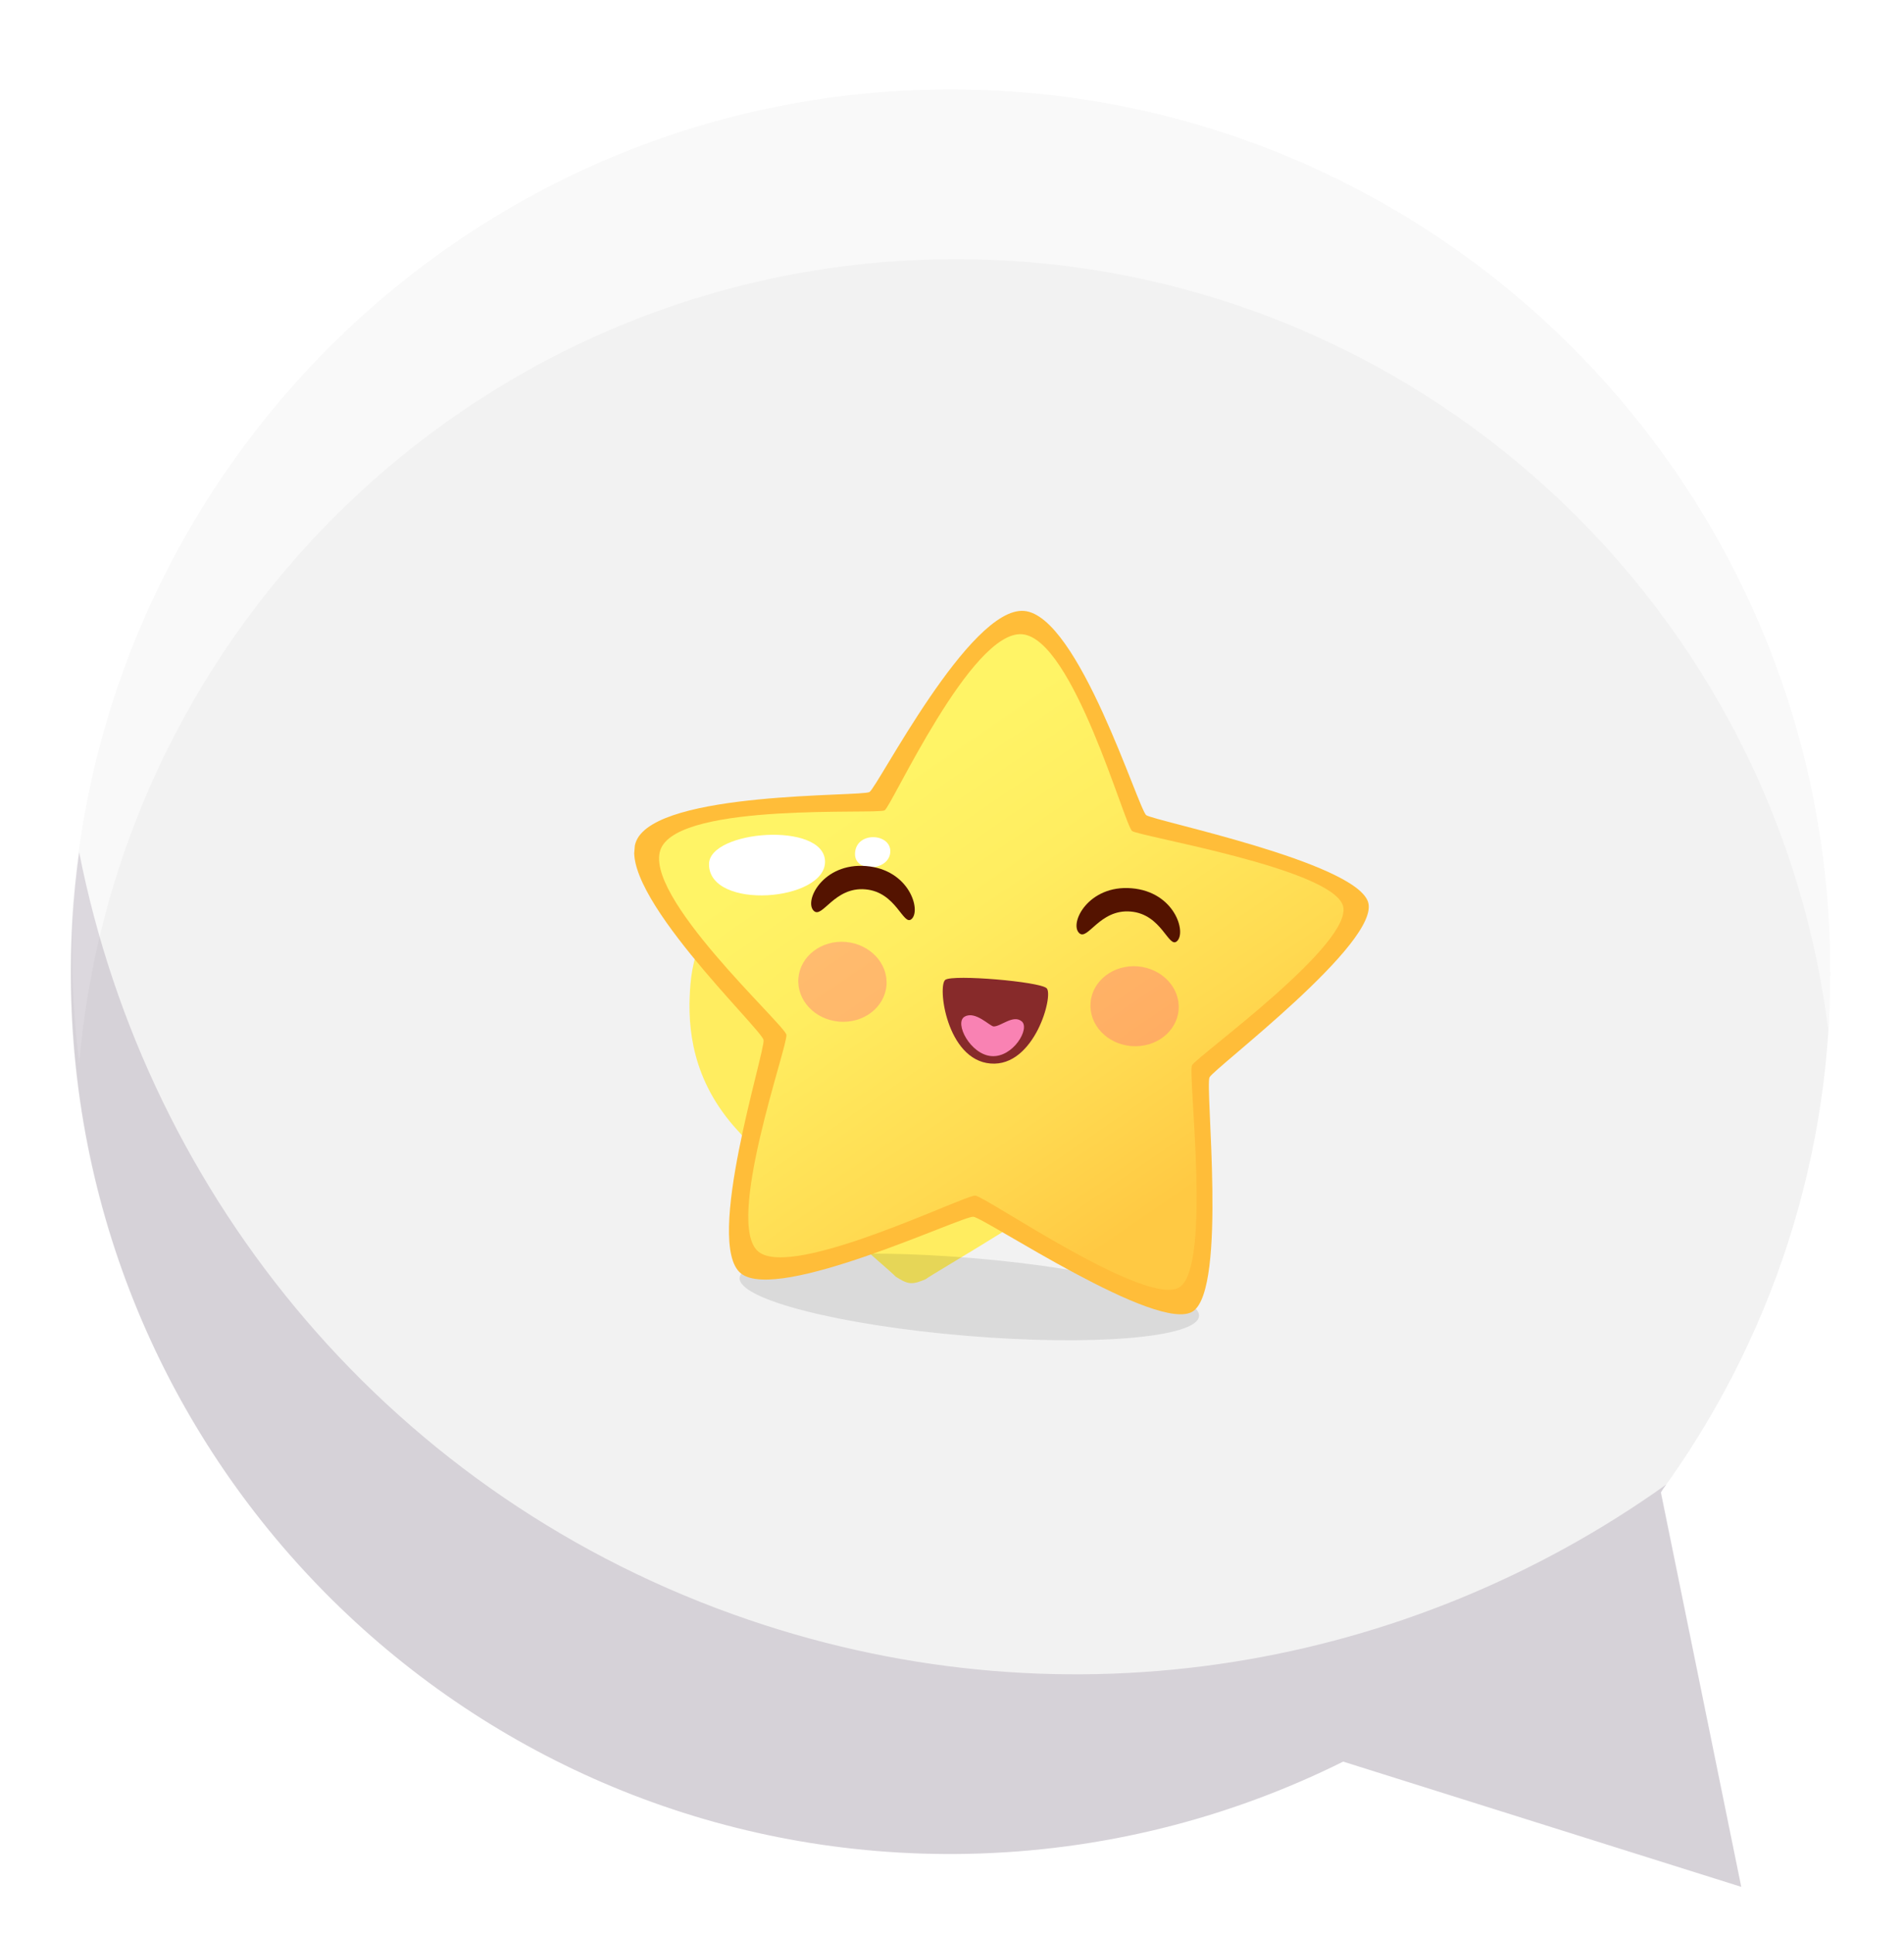 <svg width="199" height="202" viewBox="0 0 199 202" fill="none" xmlns="http://www.w3.org/2000/svg">
<path d="M173.56 155.981C185.032 140.249 191.694 120.792 191.285 99.815C190.333 48.905 148.415 8.426 97.645 9.36C46.876 10.293 6.436 52.427 7.388 103.338C8.339 154.248 50.258 194.726 101.075 193.752C115.184 193.472 128.499 190.025 140.386 184.112L181.99 197.201L173.56 155.981Z" fill="#F2F2F2"/>
<g opacity="0.5">
<path d="M98.148 27.106C145.604 26.205 185.307 61.495 191.073 107.628C191.346 104.374 191.486 101.109 191.411 97.782C190.504 46.876 148.541 6.393 97.768 7.371C46.995 8.348 6.607 50.398 7.558 101.308C7.633 104.635 7.887 107.933 8.28 111.154C12.332 64.825 50.693 28.007 98.148 27.106Z" fill="white"/>
</g>
<g opacity="0.15">
<path d="M174.16 155.146C147.298 174.329 111.921 180.757 78.304 169.31C41.037 156.629 15.404 125.217 8.273 89.066C7.62 93.704 7.35 98.508 7.432 103.341C8.339 154.248 50.258 194.726 101.075 193.752C115.184 193.472 128.499 190.025 140.386 184.112L181.99 197.201L173.604 155.985C173.761 155.688 173.962 155.395 174.16 155.146Z" fill="#371A45"/>
</g>
<g filter="url(#filter0_f_1_1965)">
<path d="M72.166 102.836C71.87 106.377 71.939 111.867 76.244 117.164C80.071 121.872 93.135 132.838 93.614 133.426C94.115 133.742 94.616 134.059 95.14 134.102C95.664 134.146 96.211 133.918 96.757 133.689C97.327 133.188 112.009 124.818 116.588 120.539C121.713 116.031 122.693 110.628 122.989 107.088C123.672 98.918 117.932 91.855 110.073 91.198C105.881 90.847 101.485 92.948 98.546 96.541C96.245 92.509 92.259 89.708 87.543 89.313C79.946 88.678 72.85 94.666 72.166 102.836Z" fill="#FFED60"/>
</g>
<g clip-path="url(#clip0_1_1965)">
<path opacity="0.1" d="M100.971 139.608C114.23 140.717 125.131 139.798 125.318 137.556C125.506 135.314 114.91 132.598 101.651 131.488C88.392 130.379 77.491 131.298 77.304 133.54C77.116 135.782 87.713 138.499 100.971 139.608Z" fill="black"/>
<path d="M107.038 63.85C112.744 64.327 118.977 84.585 119.806 85.199C120.637 85.799 141.568 90.072 142.98 94.251C144.392 98.431 126.904 111.635 126.418 112.589C125.931 113.544 128.262 134.604 124.698 137.04C121.133 139.476 102.898 127.266 101.728 127.168C100.557 127.07 81.323 136.199 77.437 133.086C73.55 129.974 80.005 109.835 79.803 108.69C79.6 107.545 64.215 93.025 66.517 87.855C68.821 82.672 90.073 83.269 90.873 82.778C91.714 82.291 101.332 63.372 107.038 63.85Z" fill="#FFBD39"/>
<path d="M106.834 66.288C112.163 66.734 117.546 86.297 118.326 86.853C119.092 87.422 139.019 90.735 140.348 94.615C141.662 98.508 125.039 110.443 124.585 111.334C124.131 112.225 126.631 132.238 123.31 134.508C119.977 136.778 103.016 125.046 101.94 124.956C100.85 124.865 82.898 133.729 79.279 130.825C75.66 127.921 82.388 109.211 82.192 108.146C81.998 107.068 66.941 93.478 69.093 88.654C71.245 83.831 91.705 85.144 92.462 84.69C93.204 84.234 101.518 65.843 106.834 66.288Z" fill="url(#paint0_linear_1_1965)"/>
<path d="M74.102 90.334C74.076 86.762 86.106 85.83 86.23 90.008C86.341 94.199 74.129 95.195 74.102 90.334Z" fill="white"/>
<path d="M89.364 89.156C89.501 86.871 93.048 87.075 93.053 88.96C93.04 91.056 89.241 91.282 89.364 89.156Z" fill="white"/>
<path d="M85.051 95.192C83.999 94.162 86.03 90.138 90.538 90.515C95.046 90.892 96.29 95.137 95.279 96.048C94.398 96.85 93.699 93.222 90.443 92.949C87.187 92.663 85.941 96.063 85.051 95.192Z" fill="#541300"/>
<path d="M112.786 97.513C111.734 96.482 113.765 92.458 118.273 92.835C122.781 93.212 124.025 97.457 123.014 98.368C122.133 99.171 121.434 95.542 118.178 95.269C114.922 94.984 113.676 98.383 112.786 97.513Z" fill="#541300"/>
<g opacity="0.6">
<g opacity="0.6">
<path d="M92.651 102.995C92.459 105.289 90.244 106.988 87.701 106.776C85.157 106.563 83.254 104.532 83.447 102.225C83.638 99.932 85.854 98.233 88.397 98.445C90.94 98.671 92.843 100.702 92.651 102.995Z" fill="#FF5F82"/>
</g>
<g opacity="0.6">
<path d="M123.185 105.55C122.993 107.843 120.778 109.543 118.235 109.33C115.691 109.117 113.788 107.086 113.981 104.78C114.173 102.486 116.388 100.787 118.931 101C121.474 101.226 123.377 103.256 123.185 105.55Z" fill="#FF5F82"/>
</g>
</g>
<path d="M98.813 102.396C99.673 101.831 108.622 102.58 109.39 103.281C110.145 103.981 108.13 111.537 103.528 111.152C98.911 110.779 97.953 102.961 98.813 102.396Z" fill="#872A2A"/>
<path d="M103.866 107.278C103.472 107.285 101.946 105.605 100.821 106.254C99.697 106.89 101.422 110.246 103.66 110.38C105.899 110.514 107.668 107.504 106.796 106.754C105.91 106.003 104.625 107.275 103.866 107.278Z" fill="#F982B3"/>
</g>
<defs>
<filter id="filter0_f_1_1965" x="41.063" y="58.267" width="112.981" height="106.841" filterUnits="userSpaceOnUse" color-interpolation-filters="sRGB">
<feFlood flood-opacity="0" result="BackgroundImageFix"/>
<feBlend mode="normal" in="SourceGraphic" in2="BackgroundImageFix" result="shape"/>
<feGaussianBlur stdDeviation="15.5" result="effect1_foregroundBlur_1_1965"/>
</filter>
<linearGradient id="paint0_linear_1_1965" x1="87.623" y1="81.71" x2="124.405" y2="135.406" gradientUnits="userSpaceOnUse">
<stop offset="0.048" stop-color="#FFF466"/>
<stop offset="0.285" stop-color="#FFED60"/>
<stop offset="0.622" stop-color="#FFDA51"/>
<stop offset="0.86" stop-color="#FFC943"/>
</linearGradient>
<clipPath id="clip0_1_1965">
<rect width="77" height="76" fill="white" transform="translate(68.672 60.64) rotate(4.782)"/>
</clipPath>
</defs>
</svg>
